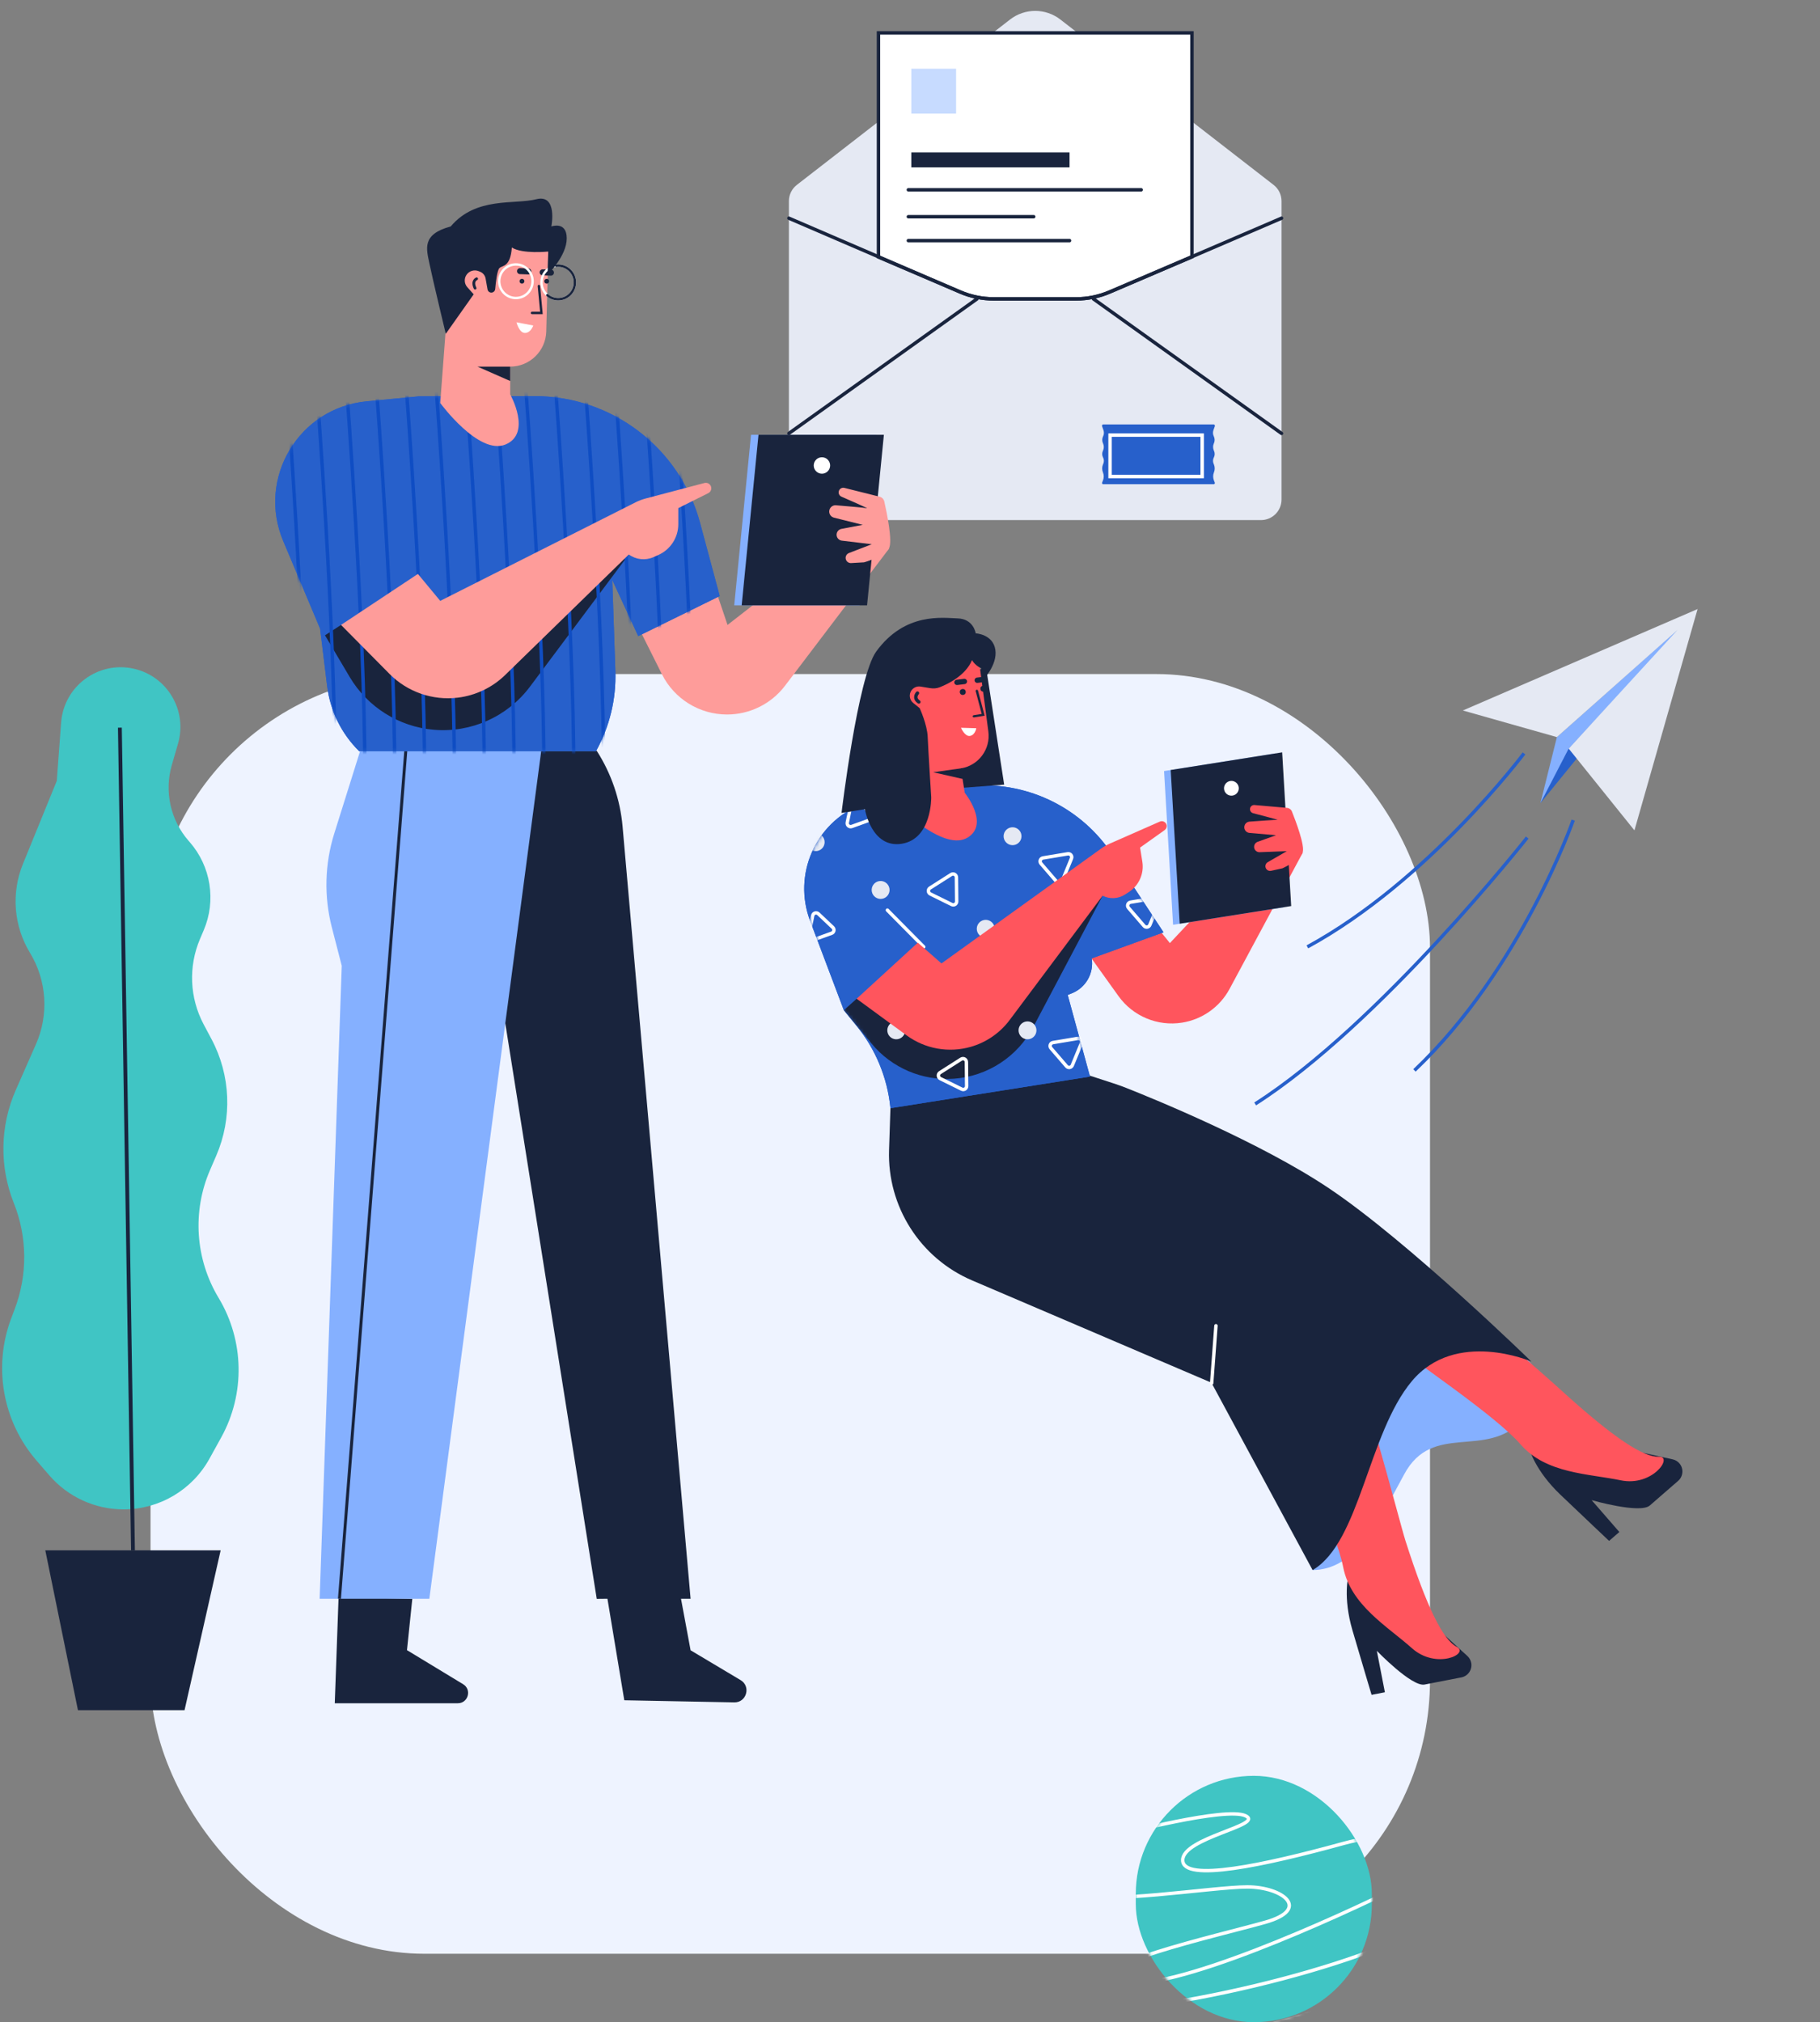<svg width="532" height="591" viewBox="0 0 532 591" fill="none" xmlns="http://www.w3.org/2000/svg">
<rect x="0" y="0" width="532" height="591" fill="#808080" stroke="none"/>
<g id="2. Send email for subscribing">
<g id="Email 3">
<g id="Group 6">
<path id="Rectangle" fill-rule="evenodd" clip-rule="evenodd" d="M230.601 58.776C230.601 56.922 231.458 55.172 232.924 54.035L295.247 5.703C299.575 2.347 305.626 2.347 309.954 5.703L372.278 54.035C373.743 55.172 374.601 56.922 374.601 58.776V146C374.601 149.314 371.914 152 368.601 152H236.601C233.287 152 230.601 149.314 230.601 146V58.776Z" fill="#E5E9F3"/>
</g>
<path id="Path 100" fill-rule="evenodd" clip-rule="evenodd" d="M256.782 9.609V75.127L280.7 85.346C283.805 86.672 287.147 87.356 290.523 87.356H314.486C317.855 87.356 321.188 86.676 324.287 85.355L348.419 75.071V9.609L256.782 9.609Z" fill="white" stroke="#19243D" stroke-linecap="round"/>
<rect id="Rectangle_2" x="266.382" y="20.092" width="13.091" height="13.103" fill="#C7DBFF"/>
<rect id="Rectangle_3" x="266.382" y="44.552" width="46.255" height="4.368" fill="#19243D"/>
<path id="Path 100_2" d="M230.601 63.77L280.633 85.317C283.756 86.663 287.121 87.356 290.522 87.356H314.552C317.944 87.356 321.302 86.666 324.419 85.327L374.601 63.77" stroke="#19243D" stroke-linecap="round"/>
<path id="Combined Shape" fill-rule="evenodd" clip-rule="evenodd" d="M351.206 141.517H326.04H322.48C322.231 141.517 322.061 141.264 322.156 141.033L322.388 140.471C322.703 139.706 322.712 138.849 322.412 138.078L322.38 137.997C322.108 137.296 322.109 136.519 322.383 135.82L322.522 135.463C322.749 134.884 322.714 134.235 322.427 133.684C322.129 133.113 322.103 132.438 322.356 131.846L322.445 131.635C322.722 130.986 322.718 130.251 322.435 129.605L322.397 129.519C322.118 128.883 322.133 128.156 322.44 127.533C322.721 126.962 322.759 126.303 322.546 125.704L322.14 124.563C322.051 124.311 322.237 124.046 322.505 124.046H326.04H351.206H354.741C355.008 124.046 355.195 124.311 355.105 124.563L354.699 125.704C354.486 126.303 354.524 126.962 354.805 127.533C355.112 128.156 355.128 128.883 354.848 129.519L354.811 129.605C354.527 130.251 354.523 130.986 354.8 131.635L354.89 131.846C355.142 132.438 355.116 133.113 354.819 133.684C354.531 134.235 354.496 134.884 354.723 135.463L354.863 135.82C355.137 136.519 355.138 137.296 354.865 137.997L354.834 138.078C354.534 138.849 354.542 139.706 354.858 140.471L355.089 141.033C355.184 141.264 355.015 141.517 354.765 141.517H351.206Z" fill="#2760CB"/>
<rect id="Rectangle_4" x="324.482" y="127.167" width="26.927" height="12.103" stroke="white"/>
<path id="Path 22" d="M285.582 87.356L230.601 126.667" stroke="#19243D" stroke-linecap="round"/>
<path id="Path 22_2" d="M319.619 87.356L374.601 126.667" stroke="#19243D" stroke-linecap="round"/>
<path id="Path 23" d="M265.51 55.471H333.582" stroke="#19243D" stroke-linecap="round"/>
<path id="Path 23_2" d="M265.51 63.333H302.164" stroke="#19243D" stroke-linecap="round"/>
<path id="Path 23_3" d="M265.51 70.322H312.637" stroke="#19243D" stroke-linecap="round"/>
</g>
<rect id="Rectangle_5" x="44" y="197" width="374" height="374" rx="80" fill="#EEF3FF"/>
<g id="Plant - 1">
<path id="Path 38" fill-rule="evenodd" clip-rule="evenodd" d="M14.444 431.218C19.889 437.514 27.802 441.132 36.127 441.132C46.561 441.132 56.171 435.463 61.218 426.33L64.67 420.082C71.71 407.34 71.405 391.783 63.896 379.311C57.091 368.01 56.145 354.095 61.38 341.986L63.208 337.757C67.947 326.795 67.444 314.274 61.841 303.728L59.531 299.381C55.425 291.652 55.031 282.481 58.459 274.429L59.55 271.865C63.239 263.202 61.645 253.193 55.45 246.104L55.121 245.726C49.829 239.67 47.981 231.338 50.218 223.613L52.041 217.316C54.837 207.655 48.912 197.636 39.099 195.432C28.702 193.097 18.657 200.541 17.867 211.167L16.599 228.215L6.694 252.525C3.236 261.013 4.004 270.638 8.765 278.469C13.674 286.544 14.33 296.508 10.522 305.156L4.611 318.579C-0.006 329.064 -0.212 340.965 4.037 351.604C7.995 361.51 8.098 372.54 4.326 382.519L3.285 385.272C-2.07 399.44 0.767 415.403 10.674 426.859L14.444 431.218Z" fill="#40C5C4"/>
<path id="Path 39" fill-rule="evenodd" clip-rule="evenodd" d="M22.783 499.812H53.944L64.499 453.092H13.24L22.783 499.812Z" fill="#19243D"/>
<path id="Path 40" d="M38.869 453.092L35.043 212.666" stroke="#19243D" stroke-width="1.12"/>
</g>
<g id="Man 7">
<g id="Man - Low 7">
<g id="Group 6_2">
<path id="Path 25" fill-rule="evenodd" clip-rule="evenodd" d="M120.523 467.247L118.962 482.268L135.377 492.226C137.971 493.801 136.855 497.791 133.821 497.791L97.857 497.791L98.966 466.837L120.523 467.247Z" fill="#19243D"/>
<path id="Path 60" fill-rule="evenodd" clip-rule="evenodd" d="M174.434 219.437C178.7 226.09 181.291 233.677 181.984 241.55L201.863 467.247H199.061L201.863 482.306L216.491 491.032C219.574 492.871 218.22 497.606 214.63 497.537L182.485 496.917L177.56 467.247L174.434 467.281L135.044 219.437H174.434Z" fill="#19243D"/>
<path id="Path 35" fill-rule="evenodd" clip-rule="evenodd" d="M105.275 219.471L97.709 243.594C94.916 252.501 94.672 262.012 97.004 271.051L99.896 282.256L93.436 467.247H125.5L158.419 217.856L105.275 219.471Z" fill="#85B0FF"/>
</g>
<path id="Path 37" d="M118.178 219.437L119.048 219.505L99.659 467.281L98.789 467.213L118.178 219.437Z" fill="#19243D"/>
</g>
<g id="Man - Top 7">
<g id="man - body 2">
<path id="Path 56" fill-rule="evenodd" clip-rule="evenodd" d="M186.276 182.641L193.489 197.059C197.095 204.267 204.464 208.819 212.523 208.819C219.18 208.819 225.454 205.705 229.478 200.402L259.904 160.308L248.881 154.46L212.664 182.641L208.736 171.009L186.276 182.641Z" fill="#FE9C9A"/>
<path id="Path 14" fill-rule="evenodd" clip-rule="evenodd" d="M122.492 115.83L107.169 117.293C87.354 119.184 75.061 139.754 82.782 158.101L93.565 183.725L95.633 200.556C96.517 207.75 99.807 214.434 104.968 219.524H174.217C178.197 212.385 180.154 204.296 179.876 196.127L178.969 169.484L186.554 185.911L210.379 174.199L204.628 152.798C198.751 130.926 178.905 115.736 156.257 115.774L122.492 115.83Z" fill="#2760CB"/>
<g id="Group 22">
<path id="Mask" fill-rule="evenodd" clip-rule="evenodd" d="M122.492 115.83L107.169 117.293C87.354 119.184 75.061 139.754 82.782 158.101L93.565 183.725L95.633 200.556C96.517 207.75 99.807 214.434 104.968 219.524H174.217C178.197 212.385 180.154 204.296 179.876 196.127L178.969 169.484L186.554 185.911L210.379 174.199L204.628 152.798C198.751 130.926 178.905 115.736 156.257 115.774L122.492 115.83Z" fill="#2760CB"/>
<mask id="mask0_0_16" style="mask-type:alpha" maskUnits="userSpaceOnUse" x="80" y="115" width="131" height="105">
<path id="Mask_2" fill-rule="evenodd" clip-rule="evenodd" d="M122.492 115.83L107.169 117.293C87.354 119.184 75.061 139.754 82.782 158.101L93.565 183.725L95.633 200.556C96.517 207.75 99.807 214.434 104.968 219.524H174.217C178.197 212.385 180.154 204.296 179.876 196.127L178.969 169.484L186.554 185.911L210.379 174.199L204.628 152.798C198.751 130.926 178.905 115.736 156.257 115.774L122.492 115.83Z" fill="white"/>
</mask>
<g mask="url(#mask0_0_16)">
<path id="Path 49" fill-rule="evenodd" clip-rule="evenodd" d="M126.781 213.28C137.707 214.223 148.345 209.457 154.915 200.676L183.813 162.052L135.14 182.641H99.685L95.001 185.674L102.206 197.838C107.425 206.649 116.577 212.4 126.781 213.28Z" fill="#19243D"/>
<g id="Group 22_2">
<path id="Path 90" d="M118.742 113.032C118.742 113.032 124.106 182.179 124.106 226.589" stroke="#0F4DC3"/>
<path id="Path 90_2" d="M110.016 113.032C110.016 113.032 115.38 182.179 115.38 226.589" stroke="#0F4DC3"/>
<path id="Path 90_3" d="M101.289 113.032C101.289 113.032 106.653 182.179 106.653 226.589" stroke="#0F4DC3"/>
<path id="Path 90_4" d="M92.563 113.032C92.563 113.032 97.927 182.179 97.927 226.589" stroke="#0F4DC3"/>
<path id="Path 90_5" d="M83.836 113.032C83.836 113.032 89.2 182.179 89.2 226.589" stroke="#0F4DC3"/>
<path id="Path 90_6" d="M127.468 113.032C127.468 113.032 132.832 182.179 132.832 226.589" stroke="#0F4DC3"/>
<path id="Path 90_7" d="M136.195 113.032C136.195 113.032 141.559 182.179 141.559 226.589" stroke="#0F4DC3"/>
<path id="Path 90_8" d="M144.921 113.032C144.921 113.032 150.285 182.179 150.285 226.589" stroke="#0F4DC3"/>
<path id="Path 90_9" d="M153.648 113.032C153.648 113.032 159.012 182.179 159.012 226.589" stroke="#0F4DC3"/>
<path id="Path 90_10" d="M162.374 113.032C162.374 113.032 167.738 182.179 167.738 226.589" stroke="#0F4DC3"/>
<path id="Path 90_11" d="M171.101 113.032C171.101 113.032 176.464 182.179 176.464 226.589" stroke="#0F4DC3"/>
<path id="Path 90_12" d="M179.827 113.032C179.827 113.032 185.191 182.179 185.191 226.589" stroke="#0F4DC3"/>
<path id="Path 90_13" d="M188.553 113.032C188.553 113.032 193.917 182.179 193.917 226.589" stroke="#0F4DC3"/>
<path id="Path 90_14" d="M197.28 113.032C197.28 113.032 202.644 182.179 202.644 226.589" stroke="#0F4DC3"/>
</g>
</g>
</g>
<g id="Group 8">
<path id="Rectangle_6" fill-rule="evenodd" clip-rule="evenodd" d="M219.532 127.076H256.183L251.269 176.916H214.618L219.532 127.076Z" fill="#85B0FF"/>
<path id="Rectangle_7" fill-rule="evenodd" clip-rule="evenodd" d="M221.714 127.076H258.365L253.45 176.916H216.799L221.714 127.076Z" fill="#19243D"/>
<ellipse id="Oval" cx="240.257" cy="136.039" rx="2.4" ry="2.405" fill="white"/>
</g>
<path id="Path 55" fill-rule="evenodd" clip-rule="evenodd" d="M252.574 164.346C252.574 164.346 258.384 162.743 259.829 160.308C261.008 158.32 259.191 149.67 258.483 146.56C258.326 145.869 257.791 145.334 257.104 145.162L246.822 142.593C246.097 142.412 245.362 142.854 245.182 143.579C245.022 144.22 245.346 144.881 245.951 145.146C248.356 146.196 254.028 148.686 253.4 148.529C252.806 148.381 247.168 147.903 244.372 147.672C243.474 147.598 242.655 148.186 242.438 149.061C242.192 150.047 242.792 151.046 243.779 151.293L252.19 153.394L245.958 154.57C244.944 154.761 244.319 155.787 244.612 156.776C244.81 157.441 245.384 157.925 246.073 158.008L254.832 159.06L248.159 161.626C247.421 161.91 247.024 162.711 247.244 163.47C247.442 164.15 248.083 164.604 248.79 164.563C250.268 164.478 252.574 164.346 252.574 164.346Z" fill="#FE9C9A"/>
<path id="Path 57" fill-rule="evenodd" clip-rule="evenodd" d="M99.685 182.641L122.156 167.735L128.683 175.608L185.761 146.817C186.714 146.336 187.714 145.957 188.746 145.685L205.912 141.158C206.925 140.891 207.916 141.654 207.916 142.702C207.916 143.307 207.574 143.86 207.032 144.13L198.273 148.499V153.2C198.273 157.107 195.966 160.645 192.392 162.222L191.021 162.827C188.652 163.872 185.906 163.577 183.813 162.052L147.683 197.258C143.924 200.921 139.068 203.252 133.858 203.893C126.477 204.802 119.092 202.24 113.86 196.956L99.685 182.641Z" fill="#FE9C9A"/>
</g>
<g id="Man - face 1">
<path id="Path 5" fill-rule="evenodd" clip-rule="evenodd" d="M160.26 73.516L159.677 96.859C159.534 102.583 154.852 107.149 149.127 107.149V115.245C149.127 115.245 155.565 126.691 147.743 129.916C139.92 133.141 128.683 117.781 128.683 117.781L131.742 77.022L147.743 68.808L160.26 73.516Z" fill="#FE9C9A"/>
<path id="Path 12" fill-rule="evenodd" clip-rule="evenodd" d="M155.871 95.133L150.977 94.197C150.977 94.197 151.755 97.34 153.47 97.309C155.185 97.279 155.871 95.133 155.871 95.133Z" fill="white"/>
<path id="Path 10" d="M157.176 83.627C157.158 83.434 157.298 83.263 157.49 83.245C157.681 83.226 157.851 83.368 157.869 83.561L158.642 91.809H155.506C155.313 91.809 155.157 91.653 155.157 91.459C155.157 91.265 155.313 91.108 155.506 91.108H157.877L157.176 83.627Z" fill="#19243D"/>
<path id="Rectangle_8" fill-rule="evenodd" clip-rule="evenodd" d="M151.126 79.211C151.143 78.727 151.549 78.349 152.033 78.366L154.459 78.451C154.942 78.468 155.321 78.874 155.304 79.357C155.287 79.841 154.881 80.22 154.397 80.203L151.971 80.118C151.488 80.1 151.109 79.695 151.126 79.211Z" fill="#19243D"/>
<path id="Rectangle_9" fill-rule="evenodd" clip-rule="evenodd" d="M157.745 79.562C157.762 79.078 158.168 78.699 158.652 78.716L161.077 78.801C161.561 78.818 161.939 79.224 161.922 79.708C161.906 80.192 161.5 80.57 161.016 80.553L158.59 80.468C158.106 80.451 157.728 80.045 157.745 79.562Z" fill="#19243D"/>
<path id="Path 11" d="M139.323 81.478C139.323 81.478 137.815 82.038 138.871 84.221" stroke="#19243D" stroke-width="0.8" stroke-linecap="round"/>
<path id="Oval_2" fill-rule="evenodd" clip-rule="evenodd" d="M145.576 82.191C145.576 85.096 147.915 87.45 150.801 87.45C153.687 87.45 156.026 85.096 156.026 82.191C156.026 79.287 153.687 76.932 150.801 76.932C147.915 76.932 145.576 79.287 145.576 82.191ZM155.33 82.191C155.33 84.708 153.302 86.749 150.801 86.749C148.3 86.749 146.273 84.708 146.273 82.191C146.273 79.674 148.3 77.633 150.801 77.633C153.302 77.633 155.33 79.674 155.33 82.191Z" fill="white"/>
<g id="Group 4">
<path id="Oval_3" fill-rule="evenodd" clip-rule="evenodd" d="M157.944 82.542C157.944 85.446 160.284 87.801 163.169 87.801C166.055 87.801 168.395 85.446 168.395 82.542C168.395 79.638 166.055 77.283 163.169 77.283C160.284 77.283 157.944 79.638 157.944 82.542ZM167.698 82.542C167.698 85.059 165.67 87.1 163.169 87.1C160.668 87.1 158.641 85.059 158.641 82.542C158.641 80.025 160.668 77.984 163.169 77.984C165.67 77.984 167.698 80.025 167.698 82.542Z" fill="white"/>
<path id="Path" d="M159.763 86.53C159.617 86.404 159.601 86.183 159.726 86.036C159.852 85.889 160.072 85.872 160.218 85.999C161.033 86.705 162.071 87.1 163.169 87.1C165.67 87.1 167.698 85.059 167.698 82.542C167.698 80.025 165.67 77.984 163.169 77.984C162.976 77.984 162.785 77.996 162.596 78.02C162.405 78.045 162.23 77.909 162.206 77.716C162.182 77.524 162.317 77.349 162.508 77.325C162.726 77.297 162.947 77.283 163.169 77.283C166.055 77.283 168.395 79.638 168.395 82.542C168.395 85.446 166.055 87.801 163.169 87.801C161.902 87.801 160.704 87.345 159.763 86.53Z" fill="#19243D"/>
</g>
<ellipse id="Oval_4" cx="159.804" cy="82.191" rx="0.697" ry="0.701" fill="#19243D"/>
<ellipse id="Oval_5" cx="152.574" cy="82.191" rx="0.697" ry="0.701" fill="#19243D"/>
<path id="Path 6" fill-rule="evenodd" clip-rule="evenodd" d="M130.305 97.56L138.463 86.016L136.603 83.939C135.717 82.95 135.603 81.49 136.324 80.376C137.088 79.194 138.583 78.718 139.889 79.241L140.343 79.423C141.179 79.757 141.783 80.499 141.941 81.386L142.514 84.594C142.609 85.13 143.074 85.519 143.618 85.519C144.209 85.519 144.7 85.062 144.752 84.473C144.913 82.638 145.316 78.975 146.001 78.341C146.921 77.49 149.176 78.131 149.618 72.335C152.674 74.309 160.26 73.516 160.26 73.516L160.059 80.28C160.059 80.28 165.663 74.82 165.663 69.674C165.663 64.528 161.166 66.187 161.166 66.187C161.166 66.187 163.079 56.621 156.746 58.232C150.413 59.844 139.131 57.4 131.742 66.187C123.201 68.464 124.65 72.725 125.534 77.074C126.419 81.423 130.305 97.56 130.305 97.56Z" fill="#19243D"/>
<path id="Path 7" fill-rule="evenodd" clip-rule="evenodd" d="M149.127 107.149H139.575L149.127 111.348V107.149Z" fill="#19243D"/>
</g>
</g>
</g>
<g id="Path 121">
<rect id="Mask_3" x="332" y="519" width="69" height="72" rx="34.5" fill="#40C5C4"/>
<mask id="mask1_0_16" style="mask-type:alpha" maskUnits="userSpaceOnUse" x="332" y="519" width="69" height="72">
<rect id="Mask_4" x="332" y="519" width="69" height="72" rx="34.5" fill="white"/>
</mask>
<g mask="url(#mask1_0_16)">
<path id="Path 121_2" d="M327.346 536.135C327.346 536.135 358.379 527.955 364.087 530.682C369.795 533.408 345.717 537.058 345.717 543.641C345.717 550.225 369.634 545.113 392.625 538.781C415.617 532.45 425.455 543.106 408.777 551.469C392.1 559.832 341.26 583.108 327.346 579.186C313.432 575.264 356.114 565.672 369.795 561.809C383.475 557.947 374.855 551.469 364.604 551.469C354.354 551.469 321.936 556.885 313.432 553.386C304.928 549.886 281.147 588.056 313.432 588.056C345.717 588.056 408.896 571.767 421.902 559.028C434.907 546.289 426.073 582.719 359.451 594" stroke="white"/>
</g>
</g>
<g id="Woman 9">
<g id="Woman - Low 9">
<g id="Path 62">
<path id="Path 63" fill-rule="evenodd" clip-rule="evenodd" d="M316.429 384.293C316.429 384.293 326.469 364.752 331.001 359.403C334.05 355.803 343.742 348.502 345.724 352.897C348.795 359.71 332.699 358.353 337.846 369.219C342.993 380.086 328.492 392.08 328.492 392.08L316.429 384.293Z" stroke="white" stroke-width="0.9"/>
</g>
<g id="Group 15">
<path id="Path 85" fill-rule="evenodd" clip-rule="evenodd" d="M445.681 396.827C445.681 396.827 455.818 403.356 445.096 415.015C434.375 426.674 418.8 415.379 410.46 430.875C402.119 446.37 395.823 458.704 383.686 458.873L387.564 412.29L424.469 387.757L445.681 396.827Z" fill="#85B0FF"/>
<g id="Group 5">
<path id="Path 68" fill-rule="evenodd" clip-rule="evenodd" d="M447.08 423.568C447.08 423.568 448.75 429.806 456.083 436.803C463.417 443.8 470.352 450.339 470.352 450.339L473.344 447.738L465.251 438.429C465.251 438.429 479.38 442.491 482.254 439.992C484.047 438.434 487.891 435.093 490.529 432.799C492.045 431.481 492.205 429.184 490.888 427.668C490.375 427.079 489.686 426.67 488.923 426.502L469.732 422.285L447.08 423.568Z" fill="#19243D"/>
<path id="Path 67" fill-rule="evenodd" clip-rule="evenodd" d="M456.363 406.337C471.932 420.496 480.467 425.922 484.86 425.735C489.254 425.548 483.095 434.584 473.742 432.632C464.389 430.679 451.943 430.727 444.493 422.156C437.042 413.585 413.539 398.026 399.849 387.457C389.438 379.42 400.538 368.381 421.925 378.383C428.66 381.533 452.634 402.946 456.363 406.337Z" fill="#FF555D"/>
</g>
<g id="Group 5_2">
<path id="Path 68_2" fill-rule="evenodd" clip-rule="evenodd" d="M394.154 460.513C394.154 460.513 392.48 466.75 395.333 476.477C398.185 486.203 400.922 495.333 400.922 495.333L404.813 494.577L402.459 482.468C402.459 482.468 412.665 493.051 416.403 492.324C418.735 491.871 423.734 490.899 427.166 490.232C429.138 489.849 430.425 487.94 430.042 485.968C429.893 485.201 429.501 484.502 428.924 483.976L414.413 470.728L394.154 460.513Z" fill="#19243D"/>
<path id="Path 67_2" fill-rule="evenodd" clip-rule="evenodd" d="M410.808 450.232C417.212 470.279 421.89 479.245 425.788 481.28C429.687 483.315 419.835 488.061 412.711 481.694C405.588 475.326 394.786 469.144 392.619 457.997C390.452 446.849 377.877 421.623 371.306 405.625C366.484 393.887 377.939 369.8 391.5 388.514C396.421 395.306 409.103 444.895 410.808 450.232Z" fill="#FF555D"/>
</g>
<path id="Path 84" fill-rule="evenodd" clip-rule="evenodd" d="M317.575 314.048L325.324 316.566C326.627 316.989 327.901 317.439 329.175 317.943C337.14 321.094 368.403 333.831 388.533 347.332C411.752 362.906 447.632 397.925 447.632 397.925C447.632 397.925 425.508 388.316 412.675 403.675C399.843 419.034 397.586 450.74 383.686 458.873L354.111 404.105L284.136 374.202C268.962 367.718 259.328 352.581 259.877 336.089L260.4 320.382L317.575 314.048Z" fill="#19243D"/>
<path id="Path 86" d="M354.182 404.223L355.432 387.464" stroke="white" stroke-linecap="round"/>
</g>
</g>
<g id="Woman - Top 9">
<g id="Woman - body 2">
<path id="Path 56_2" fill-rule="evenodd" clip-rule="evenodd" d="M318.504 279.341L326.933 291.104C331.16 297.003 338.354 300.011 345.522 298.876C351.44 297.939 356.58 294.289 359.416 289.011L380.828 249.154L370.205 245.517L341.966 275.625L335.175 267.19L318.504 279.341Z" fill="#FF555D"/>
<path id="Path 14_2" fill-rule="evenodd" clip-rule="evenodd" d="M261.818 230.967L251.573 235.162C238.268 240.61 231.717 255.659 236.795 269.11L246.663 295.246L250.367 299.79C255.92 306.6 259.358 314.887 260.256 323.628L260.282 323.882L318.612 314.643L312.098 290.787L313.355 290.28C317.41 288.642 319.798 284.421 319.114 280.101L340.108 272.479L325.169 249.777C316.322 236.333 300.969 228.637 284.904 229.593L261.818 230.967Z" fill="#2760CB"/>
<g id="Path 49 + Path 11 + Path 88 + Path 88 + Path 88 + Path 88 + Path 88 + Path 88 + Path 88 + Path 88 + Oval + Oval + Oval + Oval + Oval + Oval Mask">
<path id="Mask_5" fill-rule="evenodd" clip-rule="evenodd" d="M261.818 230.967L251.573 235.162C238.268 240.61 231.717 255.659 236.795 269.11L246.663 295.246L250.367 299.79C255.92 306.6 259.358 314.887 260.256 323.628L260.282 323.882L318.612 314.643L312.098 290.787L313.355 290.28C317.41 288.642 319.798 284.421 319.114 280.101L340.108 272.479L325.169 249.777C316.322 236.333 300.969 228.637 284.904 229.593L261.818 230.967Z" fill="#2760CB"/>
<mask id="mask2_0_16" style="mask-type:alpha" maskUnits="userSpaceOnUse" x="235" y="229" width="106" height="95">
<path id="Mask_6" fill-rule="evenodd" clip-rule="evenodd" d="M261.818 230.967L251.573 235.162C238.268 240.61 231.717 255.659 236.795 269.11L246.663 295.246L250.367 299.79C255.92 306.6 259.358 314.887 260.256 323.628L260.282 323.882L318.612 314.643L312.098 290.787L313.355 290.28C317.41 288.642 319.798 284.421 319.114 280.101L340.108 272.479L325.169 249.777C316.322 236.333 300.969 228.637 284.904 229.593L261.818 230.967Z" fill="white"/>
</mask>
<g mask="url(#mask2_0_16)">
<path id="Path 49_2" fill-rule="evenodd" clip-rule="evenodd" d="M278.802 315.269C288.648 314.567 297.436 308.836 302.048 300.108L322.306 261.777L281.924 286.902L250.401 291.895L246.663 295.246L254.763 305.008C260.652 312.105 269.603 315.926 278.802 315.269Z" fill="#19243D"/>
<path id="Path 11_2" d="M270.008 276.728L259.389 265.995" stroke="white" stroke-linecap="round"/>
<path id="Path 88" fill-rule="evenodd" clip-rule="evenodd" d="M237.659 274.705C236.926 274.97 236.185 274.329 236.341 273.565L237.555 267.6C237.711 266.831 238.652 266.534 239.222 267.073L243.453 271.077C243.994 271.59 243.806 272.492 243.105 272.745L237.659 274.705Z" stroke="white"/>
<path id="Path 88_2" fill-rule="evenodd" clip-rule="evenodd" d="M248.989 241.54C248.255 241.804 247.515 241.164 247.67 240.399L248.884 234.435C249.041 233.666 249.982 233.368 250.552 233.908L254.783 237.912C255.324 238.424 255.135 239.327 254.434 239.579L248.989 241.54Z" stroke="white"/>
<path id="Path 88_3" fill-rule="evenodd" clip-rule="evenodd" d="M271.939 261.269C271.24 260.925 271.186 259.948 271.844 259.529L278.034 255.585C278.695 255.163 279.563 255.633 279.571 256.418L279.646 263.449C279.654 264.194 278.872 264.686 278.204 264.356L271.939 261.269Z" stroke="white"/>
<path id="Path 88_4" fill-rule="evenodd" clip-rule="evenodd" d="M304.281 252.38C303.772 251.789 304.105 250.869 304.874 250.74L312.112 249.532C312.886 249.402 313.5 250.173 313.201 250.899L310.526 257.399C310.242 258.088 309.331 258.236 308.844 257.671L304.281 252.38Z" stroke="white"/>
<path id="Path 88_5" fill-rule="evenodd" clip-rule="evenodd" d="M274.853 315.228C274.154 314.883 274.1 313.907 274.758 313.488L280.948 309.544C281.609 309.122 282.476 309.592 282.485 310.377L282.559 317.407C282.567 318.153 281.786 318.645 281.117 318.315L274.853 315.228Z" stroke="white"/>
<path id="Path 88_6" fill-rule="evenodd" clip-rule="evenodd" d="M307.195 306.339C306.686 305.748 307.019 304.828 307.788 304.699L315.026 303.49C315.799 303.361 316.414 304.132 316.115 304.857L313.44 311.358C313.156 312.047 312.244 312.195 311.757 311.63L307.195 306.339Z" stroke="white"/>
<path id="Path 88_7" fill-rule="evenodd" clip-rule="evenodd" d="M297.516 274.208C296.817 273.864 296.763 272.887 297.421 272.468L303.611 268.524C304.272 268.102 305.14 268.572 305.148 269.357L305.223 276.388C305.231 277.133 304.449 277.625 303.781 277.295L297.516 274.208Z" stroke="white"/>
<path id="Path 88_8" fill-rule="evenodd" clip-rule="evenodd" d="M329.858 265.319C329.349 264.728 329.682 263.808 330.451 263.679L337.689 262.471C338.462 262.341 339.077 263.112 338.778 263.838L336.103 270.338C335.819 271.027 334.908 271.175 334.421 270.61L329.858 265.319Z" stroke="white"/>
<ellipse id="Oval_6" cx="257.411" cy="260.096" rx="2.616" ry="2.619" transform="rotate(-9 257.411 260.096)" fill="#E5E9F3"/>
<ellipse id="Oval_7" cx="238.431" cy="246.127" rx="2.616" ry="2.619" transform="rotate(-9 238.431 246.127)" fill="#E5E9F3"/>
<ellipse id="Oval_8" cx="288.135" cy="271.448" rx="2.616" ry="2.619" transform="rotate(-9 288.135 271.448)" fill="#E5E9F3"/>
<ellipse id="Oval_9" cx="261.982" cy="301.121" rx="2.616" ry="2.619" transform="rotate(-9 261.982 301.121)" fill="#E5E9F3"/>
<ellipse id="Oval_10" cx="300.347" cy="301.127" rx="2.616" ry="2.619" transform="rotate(-9 300.347 301.127)" fill="#E5E9F3"/>
<ellipse id="Oval_11" cx="295.978" cy="244.392" rx="2.616" ry="2.619" transform="rotate(-9 295.978 244.392)" fill="#E5E9F3"/>
</g>
</g>
<g id="Group 8_2">
<path id="Rectangle_10" fill-rule="evenodd" clip-rule="evenodd" d="M340.263 225.348L372.849 220.187L375.485 265.108L342.898 270.27L340.263 225.348Z" fill="#85B0FF"/>
<path id="Rectangle_11" fill-rule="evenodd" clip-rule="evenodd" d="M342.202 225.041L374.789 219.88L377.424 264.801L344.838 269.962L342.202 225.041Z" fill="#19243D"/>
<ellipse id="Oval_12" cx="359.949" cy="230.383" rx="2.16" ry="2.16" transform="rotate(-9 359.949 230.383)" fill="white"/>
</g>
<path id="Path 55_2" fill-rule="evenodd" clip-rule="evenodd" d="M374.879 253.769C374.879 253.769 379.819 251.529 380.761 249.165C381.53 247.235 378.7 239.819 377.634 237.156C377.396 236.564 376.844 236.163 376.209 236.107L366.704 235.275C366.035 235.217 365.446 235.712 365.387 236.38C365.335 236.972 365.716 237.514 366.291 237.663C368.577 238.257 373.97 239.668 373.39 239.617C372.84 239.569 367.756 239.939 365.239 240.128C364.432 240.188 363.789 240.825 363.718 241.631C363.639 242.542 364.312 243.344 365.222 243.424L372.998 244.104L367.62 246.026C366.747 246.338 366.336 247.337 366.736 248.173C367.005 248.736 367.583 249.084 368.206 249.061L376.144 248.761L370.57 251.978C369.955 252.333 369.714 253.101 370.017 253.743C370.289 254.319 370.921 254.631 371.542 254.496C372.844 254.212 374.879 253.769 374.879 253.769Z" fill="#FF555D"/>
<path id="Path 57_2" fill-rule="evenodd" clip-rule="evenodd" d="M250.401 291.895L268.285 275.503L275.195 281.57L321.897 247.982C322.676 247.422 323.511 246.945 324.389 246.558L339.021 240.121C339.882 239.742 340.869 240.281 341.016 241.21C341.101 241.747 340.875 242.287 340.431 242.603L333.256 247.713L333.915 251.869C334.465 255.346 332.91 258.819 329.951 260.724L328.822 261.45C326.863 262.711 324.381 262.836 322.306 261.777L295.135 298.101C292.305 301.886 288.313 304.64 283.77 305.943C277.336 307.789 270.409 306.553 265.009 302.597L250.401 291.895Z" fill="#FF555D"/>
</g>
<g id="Woman - face 1">
<path id="Path 8" fill-rule="evenodd" clip-rule="evenodd" d="M288.221 194.97L293.526 229.321L277.52 230.523L273.558 200.54L288.221 194.97Z" fill="#19243D"/>
<path id="Path 5_2" fill-rule="evenodd" clip-rule="evenodd" d="M286.199 193.355L288.904 213.799C289.589 218.972 286.025 223.748 280.871 224.564L282.001 231.694C282.001 231.694 289.392 240.858 282.802 244.813C276.211 248.769 263.955 236.842 263.955 236.842L264.414 199.89L274.277 190.993L286.199 193.355Z" fill="#FF555D"/>
<path id="Path 70" d="M268.179 202.564C268.179 202.564 266.868 203.97 268.588 205.15" stroke="#19243D" stroke-linecap="round"/>
<path id="Path 12_2" fill-rule="evenodd" clip-rule="evenodd" d="M285.377 212.828L280.899 212.696C280.899 212.696 282.027 215.343 283.546 215.076C285.065 214.808 285.377 212.828 285.377 212.828Z" fill="white"/>
<path id="Path 10_2" d="M285.198 201.991C285.153 201.82 285.267 201.643 285.454 201.596C285.641 201.55 285.829 201.651 285.875 201.823L287.822 209.174L284.722 209.665C284.531 209.695 284.355 209.577 284.327 209.402C284.299 209.226 284.431 209.06 284.621 209.03L286.965 208.658L285.198 201.991Z" fill="#19243D"/>
<path id="Rectangle_12" fill-rule="evenodd" clip-rule="evenodd" d="M278.949 199.525C278.897 199.098 279.2 198.71 279.627 198.657L281.813 198.389C282.239 198.336 282.628 198.64 282.68 199.067C282.733 199.493 282.429 199.882 282.003 199.934L279.817 200.203C279.39 200.256 279.001 199.952 278.949 199.525Z" fill="#19243D"/>
<path id="Rectangle_13" fill-rule="evenodd" clip-rule="evenodd" d="M284.877 198.901C284.825 198.475 285.128 198.086 285.555 198.034L287.741 197.765C288.167 197.712 288.556 198.016 288.608 198.443C288.661 198.87 288.357 199.258 287.931 199.311L285.745 199.579C285.318 199.632 284.929 199.328 284.877 198.901Z" fill="#19243D"/>
<ellipse id="Oval_13" cx="287.454" cy="201.278" rx="0.872" ry="0.873" transform="rotate(-9 287.454 201.278)" fill="#19243D"/>
<ellipse id="Oval_14" cx="281.426" cy="202.233" rx="0.872" ry="0.873" transform="rotate(-9 281.426 202.233)" fill="#19243D"/>
<path id="Path 6_2" fill-rule="evenodd" clip-rule="evenodd" d="M272.204 233.001C272.204 233.001 271.317 219.025 271.174 215.382C271.032 211.739 268.831 206.969 268.831 206.969L266.945 205.444C265.989 204.67 265.672 203.351 266.174 202.227C266.677 201.101 267.876 200.456 269.093 200.657L271.868 201.114C272.81 201.27 273.776 201.216 274.664 200.866C277.135 199.892 282.267 197.399 284.126 192.929C285.041 194.533 286.823 195.332 286.823 195.332L287.201 198.873C287.201 198.873 291.661 194.394 290.942 189.856C290.223 185.317 285.202 185.099 285.202 185.099C285.202 185.099 284.622 180.842 279.866 180.722C275.601 180.615 264.554 178.842 256.129 190.407C250.725 197.824 245.989 237.585 245.989 237.585L252.819 236.503C252.819 236.503 254.728 247.998 263.58 246.596C272.433 245.193 272.204 233.001 272.204 233.001Z" fill="#19243D"/>
<path id="Path 7_2" fill-rule="evenodd" clip-rule="evenodd" d="M281.419 224.483L272.783 225.695L281.941 227.78L281.419 224.483Z" fill="#19243D"/>
</g>
</g>
</g>
<g id="paper plane">
<path id="Path 116" fill-rule="evenodd" clip-rule="evenodd" d="M450.282 234.715L494.201 180.807L457.054 217.894L450.282 234.715Z" fill="#2760CB"/>
<path id="Path 115" fill-rule="evenodd" clip-rule="evenodd" d="M455.093 215.426L450.282 234.715L458.535 218.783L492.785 181.887L455.093 215.426Z" fill="#85B0FF"/>
<path id="Path 114" fill-rule="evenodd" clip-rule="evenodd" d="M427.601 207.644L496.217 178L477.759 242.684L458.535 218.783L490.37 184.099L455.093 215.426L427.601 207.644Z" fill="#E5E9F3"/>
</g>
<path id="Path 29" d="M445.477 220.187C445.477 220.187 417.475 257.513 382.155 276.728" stroke="#2760CB"/>
<path id="Path 30" d="M459.863 239.682C459.863 239.682 444.752 283.121 413.453 312.836" stroke="#2760CB"/>
<path id="Path 30 Copy" d="M446.416 244.782C446.416 244.782 403.293 299.436 366.899 322.633" stroke="#2760CB"/>
</g>
</svg>
